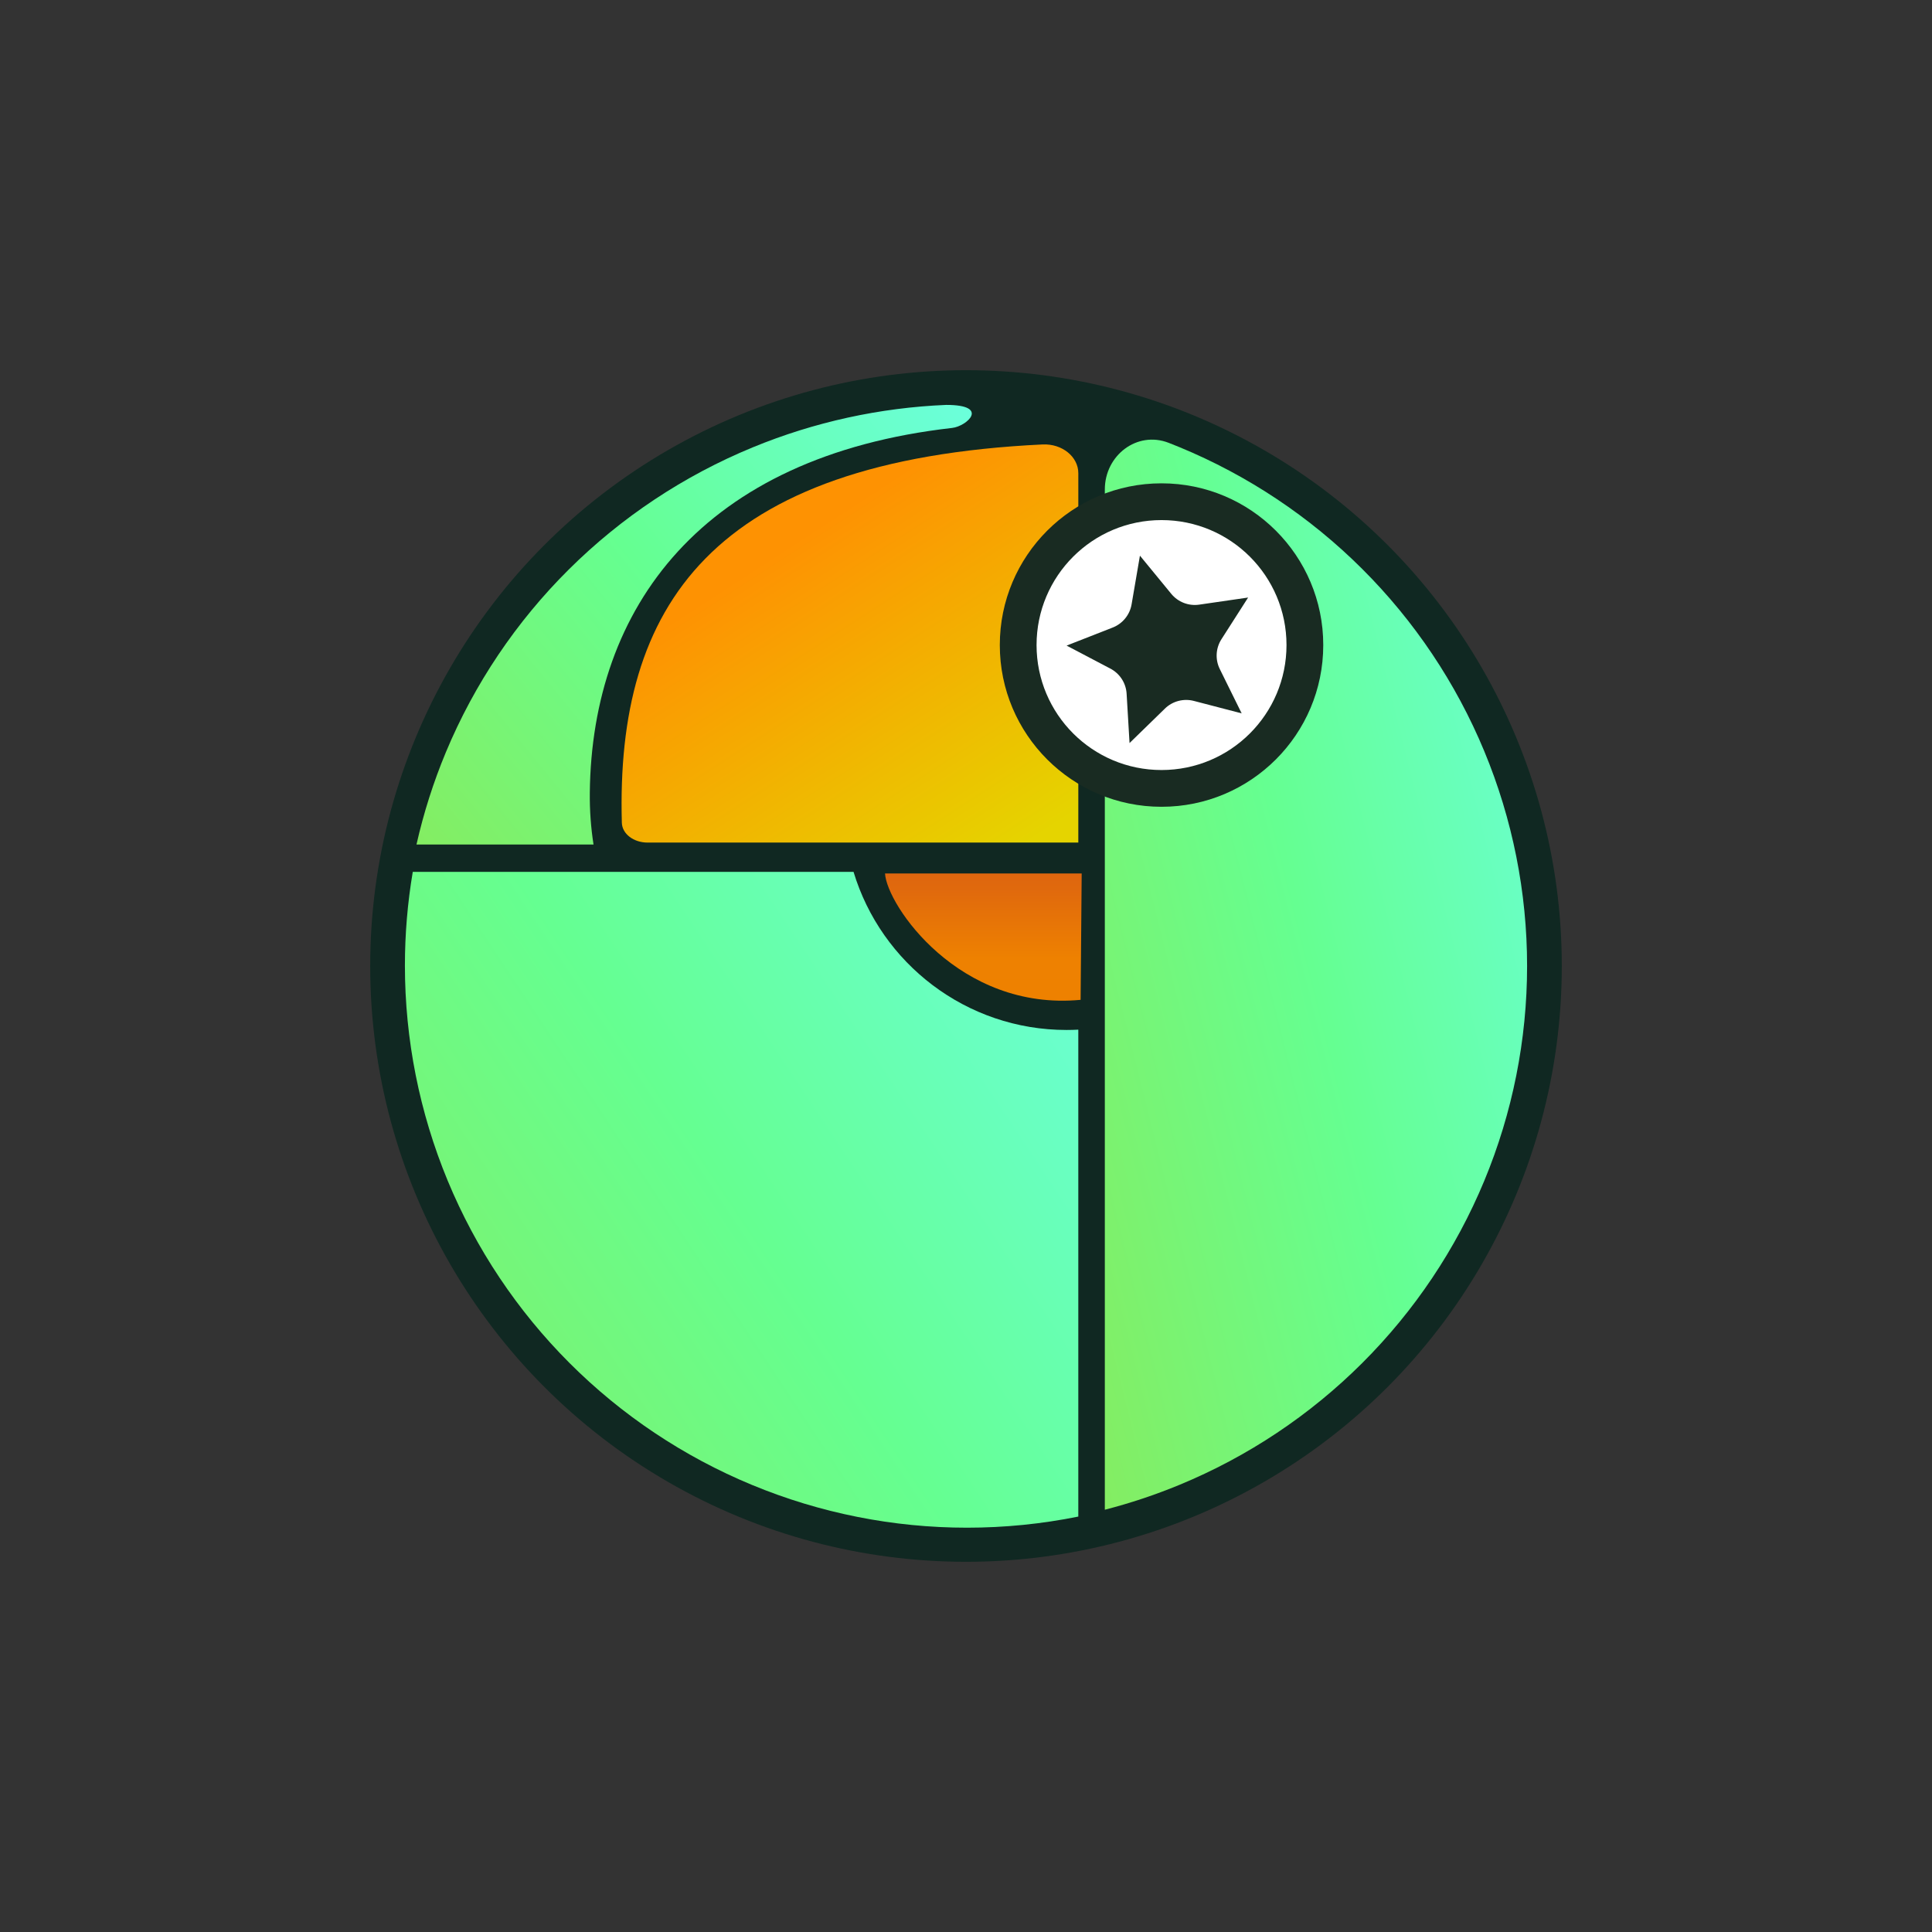 <svg width="334" height="334" viewBox="0 0 334 334" fill="none" xmlns="http://www.w3.org/2000/svg">
<rect x="0" y="0" width="334" height="334" fill="#333333" stroke="none"/>
<circle cx="167" cy="167" r="103" fill="#102822"/>
<path fill-rule="evenodd" clip-rule="evenodd" d="M191 261C195.391 259.869 199.706 258.431 203.915 256.693C215.724 251.814 226.453 244.663 235.492 235.648C244.53 226.633 251.699 215.931 256.591 204.152C261.482 192.373 264 179.749 264 167C264 154.251 261.482 141.627 256.591 129.848C251.699 118.069 244.53 107.367 235.492 98.352C226.453 89.337 215.724 82.186 203.915 77.307C203.294 77.051 202.671 76.801 202.046 76.558C196.565 74.425 191 78.73 191 84.612V261Z" fill="url(#paint0_linear_565_5697)"/>
<path fill-rule="evenodd" clip-rule="evenodd" d="M186.417 145.665V81.8C186.417 78.978 183.638 76.673 180.224 76.836C122.837 79.588 106.474 104.862 107.502 142.22C107.556 144.188 109.567 145.663 111.95 145.663H186.415L186.417 145.665Z" fill="url(#paint1_linear_565_5697)"/>
<path fill-rule="evenodd" clip-rule="evenodd" d="M224.985 111.781C224.985 98.094 213.89 86.999 200.203 86.999C186.517 86.999 175.422 98.094 175.422 111.781C175.422 125.467 186.517 136.562 200.203 136.562C213.89 136.562 224.985 125.467 224.985 111.781Z" fill="white"/>
<path fill-rule="evenodd" clip-rule="evenodd" d="M201.363 122.524L195.273 128.456L194.77 119.986C194.68 118.107 193.589 116.424 191.92 115.567L184.391 111.608L192.32 108.504C194.055 107.841 195.331 106.302 195.634 104.439L197.069 96.062L202.461 102.63C203.639 104.088 205.504 104.807 207.353 104.524L215.772 103.301L211.188 110.464C210.163 112.03 210.047 114.03 210.896 115.707L214.658 123.327L206.422 121.181C204.638 120.707 202.706 121.196 201.362 122.523L201.363 122.524Z" fill="#192B22"/>
<path d="M222.408 111.516C222.408 105.55 219.99 100.148 216.081 96.238C212.172 92.329 206.77 89.911 200.803 89.911C194.837 89.911 189.435 92.329 185.525 96.238C181.616 100.147 179.198 105.549 179.198 111.516C179.198 117.482 181.616 122.883 185.525 126.794C189.434 130.702 194.836 133.121 200.803 133.121C206.769 133.121 212.171 130.702 216.081 126.794C219.99 122.885 222.408 117.483 222.408 111.516ZM220.573 91.745C225.632 96.806 228.762 103.795 228.762 111.516C228.762 119.235 225.632 126.226 220.573 131.286C215.513 136.345 208.523 139.475 200.803 139.475C193.082 139.475 186.093 136.345 181.032 131.286C175.973 126.226 172.844 119.235 172.844 111.516C172.844 103.795 175.973 96.806 181.032 91.745C186.093 86.686 193.082 83.557 200.803 83.557C208.523 83.557 215.513 86.686 220.573 91.745Z" fill="#192B22"/>
<path fill-rule="evenodd" clip-rule="evenodd" d="M187 151L186.813 172.851C165.807 174.837 153.304 156.463 153 151H187Z" fill="url(#paint2_linear_565_5697)"/>
<path fill-rule="evenodd" clip-rule="evenodd" d="M147.559 150.727H71.359C70.457 156.066 70 161.483 70 166.923C70 179.685 72.515 192.322 77.395 204.113C82.282 215.903 89.439 226.617 98.463 235.641C107.487 244.665 118.203 251.823 129.995 256.707C141.779 261.591 154.417 264.104 167.181 264.104C173.656 264.104 180.099 263.458 186.415 262.182V178.006C185.744 178.041 185.069 178.059 184.39 178.059C167.017 178.059 152.334 166.542 147.559 150.727Z" fill="url(#paint3_linear_565_5697)"/>
<path fill-rule="evenodd" clip-rule="evenodd" d="M163.578 70C152.097 70.476 140.78 72.953 130.151 77.329C118.255 82.223 107.444 89.396 98.341 98.44C89.237 107.483 82.016 118.219 77.085 130.035C74.928 135.214 73.228 140.556 72 146H102.607C102.152 143.073 101.933 140.084 101.965 137.049C102.309 105.025 121.339 78.89 164.6 73.981C167.153 73.697 171.238 69.999 163.578 70Z" fill="url(#paint4_linear_565_5697)"/>
<defs>
<linearGradient id="paint0_linear_565_5697" x1="264" y1="73" x2="150.931" y2="101.384" gradientUnits="userSpaceOnUse">
<stop stop-color="#6BFFDC"/>
<stop offset="0.505" stop-color="#65FF91"/>
<stop offset="1" stop-color="#84ED62"/>
</linearGradient>
<linearGradient id="paint1_linear_565_5697" x1="135.713" y1="94.688" x2="171.461" y2="149.824" gradientUnits="userSpaceOnUse">
<stop stop-color="#FE9202"/>
<stop offset="1" stop-color="#E5D400"/>
</linearGradient>
<linearGradient id="paint2_linear_565_5697" x1="169.125" y1="172.923" x2="169.125" y2="148.456" gradientUnits="userSpaceOnUse">
<stop stop-color="#EE8100"/>
<stop offset="0.297" stop-color="#EE8101"/>
<stop offset="0.787" stop-color="#E0690D"/>
<stop offset="1" stop-color="#DD6310"/>
</linearGradient>
<linearGradient id="paint3_linear_565_5697" x1="186.415" y1="150.727" x2="53.366" y2="239.047" gradientUnits="userSpaceOnUse">
<stop stop-color="#6BFFDC"/>
<stop offset="0.505" stop-color="#65FF91"/>
<stop offset="1" stop-color="#84ED62"/>
</linearGradient>
<linearGradient id="paint4_linear_565_5697" x1="168" y1="70" x2="73.174" y2="147.438" gradientUnits="userSpaceOnUse">
<stop stop-color="#6BFFDC"/>
<stop offset="0.505" stop-color="#65FF91"/>
<stop offset="1" stop-color="#84ED62"/>
</linearGradient>
</defs>
</svg>
